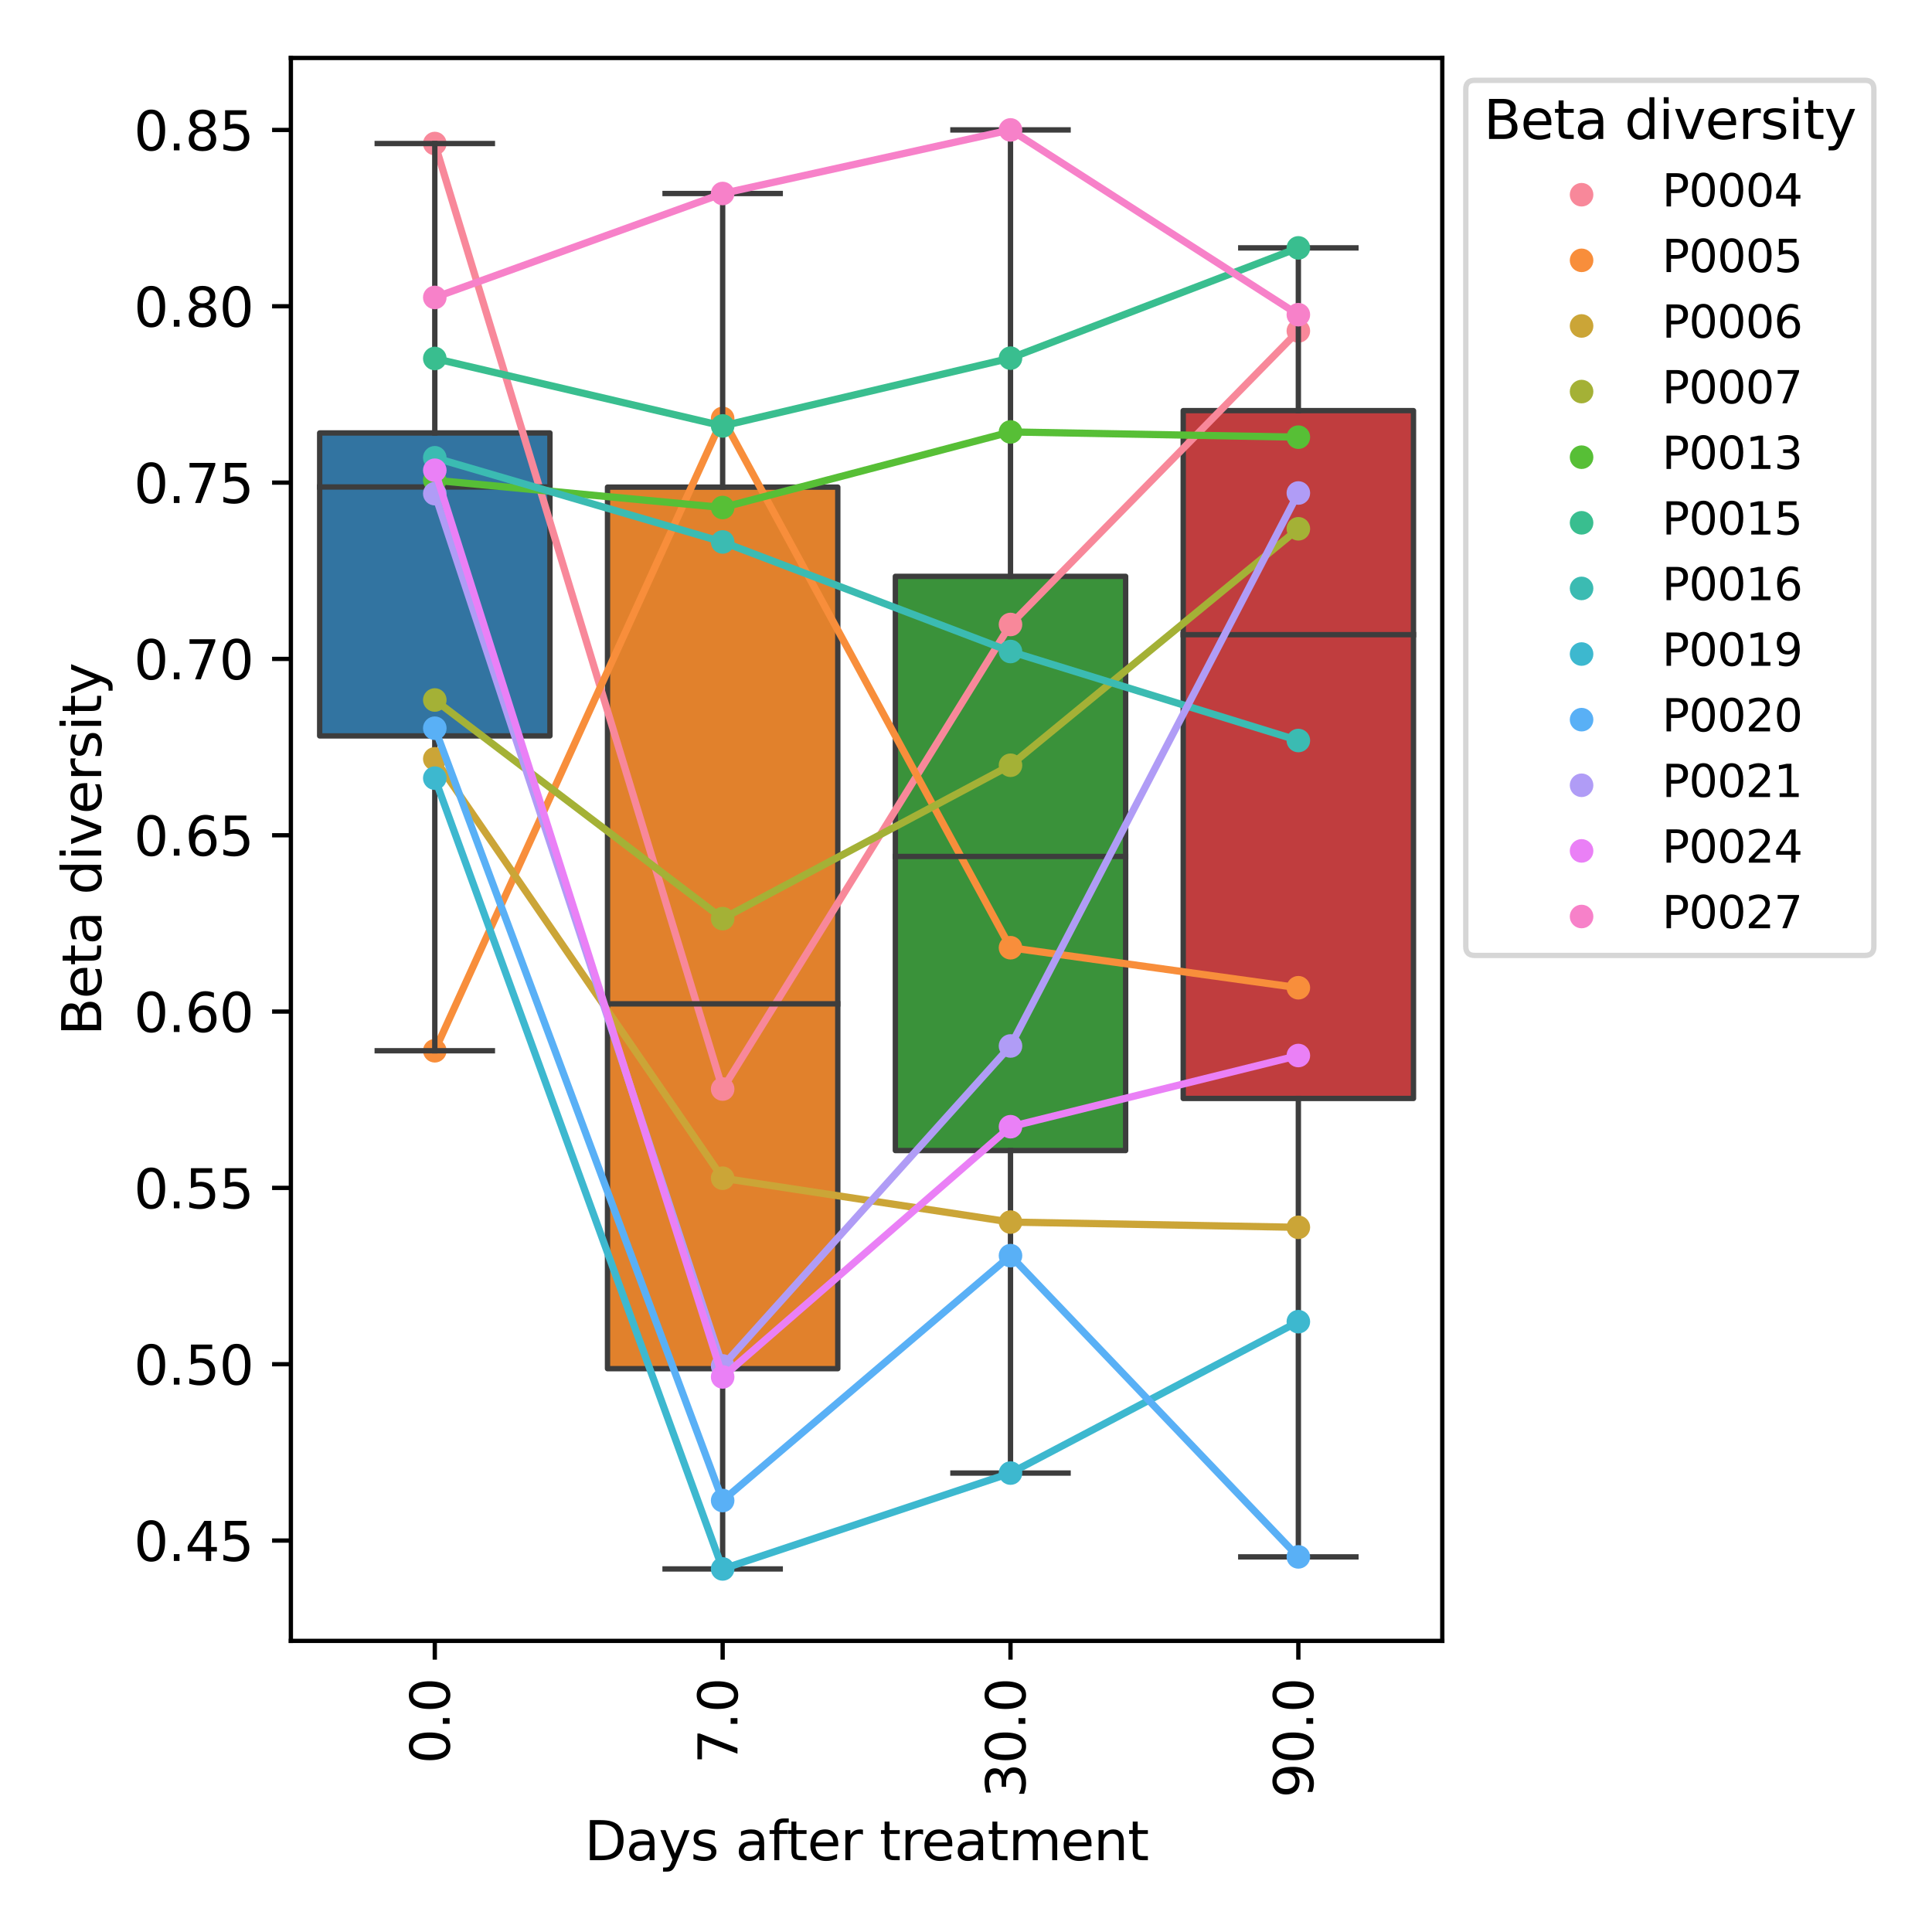 <?xml version="1.0" encoding="utf-8" standalone="no"?>
<!DOCTYPE svg PUBLIC "-//W3C//DTD SVG 1.1//EN"
  "http://www.w3.org/Graphics/SVG/1.1/DTD/svg11.dtd">
<svg xmlns:xlink="http://www.w3.org/1999/xlink" width="360pt" height="360pt" viewBox="0 0 360 360" xmlns="http://www.w3.org/2000/svg" version="1.1">
 <defs>
  <style type="text/css">*{stroke-linejoin: round; stroke-linecap: butt}</style>
 </defs>
 <g id="figure_1">
  <g id="patch_1">
   <path d="M 0 360 
L 360 360 
L 360 0 
L 0 0 
z
" style="fill: #ffffff"/>
  </g>
  <g id="axes_1">
   <g id="patch_2">
    <path d="M 54.2 305.755 
L 268.747 305.755 
L 268.747 10.8 
L 54.2 10.8 
z
" style="fill: #ffffff"/>
   </g>
   <g id="patch_3">
    <path d="M 59.564 137.123 
L 102.473 137.123 
L 102.473 80.674 
L 59.564 80.674 
L 59.564 137.123 
z
" clip-path="url(#p01543cce62)" style="fill: #3274a1; stroke: #3d3d3d; stroke-linejoin: miter"/>
   </g>
   <g id="patch_4">
    <path d="M 113.2 255.032 
L 156.11 255.032 
L 156.11 90.769 
L 113.2 90.769 
L 113.2 255.032 
z
" clip-path="url(#p01543cce62)" style="fill: #e1812c; stroke: #3d3d3d; stroke-linejoin: miter"/>
   </g>
   <g id="patch_5">
    <path d="M 166.837 214.388 
L 209.747 214.388 
L 209.747 107.394 
L 166.837 107.394 
L 166.837 214.388 
z
" clip-path="url(#p01543cce62)" style="fill: #3a923a; stroke: #3d3d3d; stroke-linejoin: miter"/>
   </g>
   <g id="patch_6">
    <path d="M 220.474 204.684 
L 263.383 204.684 
L 263.383 76.513 
L 220.474 76.513 
L 220.474 204.684 
z
" clip-path="url(#p01543cce62)" style="fill: #c03d3e; stroke: #3d3d3d; stroke-linejoin: miter"/>
   </g>
   <g id="line2d_1">
    <path d="M 81.018 26.744 
L 134.655 202.928 
L 188.292 116.364 
L 241.929 61.67 
" clip-path="url(#p01543cce62)" style="fill: none; stroke: #f8889a; stroke-width: 1.35; stroke-linecap: square"/>
   </g>
   <g id="line2d_2">
    <path clip-path="url(#p01543cce62)" style="fill: none; stroke: #f8889a; stroke-width: 2.7; stroke-linecap: square"/>
   </g>
   <g id="line2d_3">
    <path clip-path="url(#p01543cce62)" style="fill: none; stroke: #f8889a; stroke-width: 2.7; stroke-linecap: square"/>
   </g>
   <g id="line2d_4">
    <path clip-path="url(#p01543cce62)" style="fill: none; stroke: #f8889a; stroke-width: 2.7; stroke-linecap: square"/>
   </g>
   <g id="line2d_5">
    <path clip-path="url(#p01543cce62)" style="fill: none; stroke: #f8889a; stroke-width: 2.7; stroke-linecap: square"/>
   </g>
   <g id="PathCollection_1">
    <defs>
     <path id="m157d4e0d05" d="M 0 1.692 
C 0.449 1.692 0.879 1.514 1.196 1.196 
C 1.514 0.879 1.692 0.449 1.692 0 
C 1.692 -0.449 1.514 -0.879 1.196 -1.196 
C 0.879 -1.514 0.449 -1.692 0 -1.692 
C -0.449 -1.692 -0.879 -1.514 -1.196 -1.196 
C -1.514 -0.879 -1.692 -0.449 -1.692 0 
C -1.692 0.449 -1.514 0.879 -1.196 1.196 
C -0.879 1.514 -0.449 1.692 0 1.692 
z
" style="stroke: #f8889a; stroke-width: 1.012"/>
    </defs>
    <g clip-path="url(#p01543cce62)">
     <use xlink:href="#m157d4e0d05" x="81.018" y="26.744" style="fill: #f8889a; stroke: #f8889a; stroke-width: 1.012"/>
     <use xlink:href="#m157d4e0d05" x="134.655" y="202.928" style="fill: #f8889a; stroke: #f8889a; stroke-width: 1.012"/>
     <use xlink:href="#m157d4e0d05" x="188.292" y="116.364" style="fill: #f8889a; stroke: #f8889a; stroke-width: 1.012"/>
     <use xlink:href="#m157d4e0d05" x="241.929" y="61.67" style="fill: #f8889a; stroke: #f8889a; stroke-width: 1.012"/>
    </g>
   </g>
   <g id="matplotlib.axis_1">
    <g id="xtick_1">
     <g id="line2d_6">
      <defs>
       <path id="m5e3cf75909" d="M 0 0 
L 0 3.5 
" style="stroke: #000000; stroke-width: 0.8"/>
      </defs>
      <g>
       <use xlink:href="#m5e3cf75909" x="81.018" y="305.755" style="stroke: #000000; stroke-width: 0.8"/>
      </g>
     </g>
     <g id="text_1">
      <!-- 0.0 -->
      <g transform="translate(83.778 328.658)rotate(-90)scale(0.1 -0.1)">
       <defs>
        <path id="DejaVuSans-30" d="M 2034 4250 
Q 1547 4250 1301 3770 
Q 1056 3291 1056 2328 
Q 1056 1369 1301 889 
Q 1547 409 2034 409 
Q 2525 409 2770 889 
Q 3016 1369 3016 2328 
Q 3016 3291 2770 3770 
Q 2525 4250 2034 4250 
z
M 2034 4750 
Q 2819 4750 3233 4129 
Q 3647 3509 3647 2328 
Q 3647 1150 3233 529 
Q 2819 -91 2034 -91 
Q 1250 -91 836 529 
Q 422 1150 422 2328 
Q 422 3509 836 4129 
Q 1250 4750 2034 4750 
z
" transform="scale(0.016)"/>
        <path id="DejaVuSans-2e" d="M 684 794 
L 1344 794 
L 1344 0 
L 684 0 
L 684 794 
z
" transform="scale(0.016)"/>
       </defs>
       <use xlink:href="#DejaVuSans-30"/>
       <use xlink:href="#DejaVuSans-2e" x="63.623"/>
       <use xlink:href="#DejaVuSans-30" x="95.41"/>
      </g>
     </g>
    </g>
    <g id="xtick_2">
     <g id="line2d_7">
      <g>
       <use xlink:href="#m5e3cf75909" x="134.655" y="305.755" style="stroke: #000000; stroke-width: 0.8"/>
      </g>
     </g>
     <g id="text_2">
      <!-- 7.0 -->
      <g transform="translate(137.415 328.658)rotate(-90)scale(0.1 -0.1)">
       <defs>
        <path id="DejaVuSans-37" d="M 525 4666 
L 3525 4666 
L 3525 4397 
L 1831 0 
L 1172 0 
L 2766 4134 
L 525 4134 
L 525 4666 
z
" transform="scale(0.016)"/>
       </defs>
       <use xlink:href="#DejaVuSans-37"/>
       <use xlink:href="#DejaVuSans-2e" x="63.623"/>
       <use xlink:href="#DejaVuSans-30" x="95.41"/>
      </g>
     </g>
    </g>
    <g id="xtick_3">
     <g id="line2d_8">
      <g>
       <use xlink:href="#m5e3cf75909" x="188.292" y="305.755" style="stroke: #000000; stroke-width: 0.8"/>
      </g>
     </g>
     <g id="text_3">
      <!-- 30.0 -->
      <g transform="translate(191.051 335.021)rotate(-90)scale(0.1 -0.1)">
       <defs>
        <path id="DejaVuSans-33" d="M 2597 2516 
Q 3050 2419 3304 2112 
Q 3559 1806 3559 1356 
Q 3559 666 3084 287 
Q 2609 -91 1734 -91 
Q 1441 -91 1130 -33 
Q 819 25 488 141 
L 488 750 
Q 750 597 1062 519 
Q 1375 441 1716 441 
Q 2309 441 2620 675 
Q 2931 909 2931 1356 
Q 2931 1769 2642 2001 
Q 2353 2234 1838 2234 
L 1294 2234 
L 1294 2753 
L 1863 2753 
Q 2328 2753 2575 2939 
Q 2822 3125 2822 3475 
Q 2822 3834 2567 4026 
Q 2313 4219 1838 4219 
Q 1578 4219 1281 4162 
Q 984 4106 628 3988 
L 628 4550 
Q 988 4650 1302 4700 
Q 1616 4750 1894 4750 
Q 2613 4750 3031 4423 
Q 3450 4097 3450 3541 
Q 3450 3153 3228 2886 
Q 3006 2619 2597 2516 
z
" transform="scale(0.016)"/>
       </defs>
       <use xlink:href="#DejaVuSans-33"/>
       <use xlink:href="#DejaVuSans-30" x="63.623"/>
       <use xlink:href="#DejaVuSans-2e" x="127.246"/>
       <use xlink:href="#DejaVuSans-30" x="159.033"/>
      </g>
     </g>
    </g>
    <g id="xtick_4">
     <g id="line2d_9">
      <g>
       <use xlink:href="#m5e3cf75909" x="241.929" y="305.755" style="stroke: #000000; stroke-width: 0.8"/>
      </g>
     </g>
     <g id="text_4">
      <!-- 90.0 -->
      <g transform="translate(244.688 335.021)rotate(-90)scale(0.1 -0.1)">
       <defs>
        <path id="DejaVuSans-39" d="M 703 97 
L 703 672 
Q 941 559 1184 500 
Q 1428 441 1663 441 
Q 2288 441 2617 861 
Q 2947 1281 2994 2138 
Q 2813 1869 2534 1725 
Q 2256 1581 1919 1581 
Q 1219 1581 811 2004 
Q 403 2428 403 3163 
Q 403 3881 828 4315 
Q 1253 4750 1959 4750 
Q 2769 4750 3195 4129 
Q 3622 3509 3622 2328 
Q 3622 1225 3098 567 
Q 2575 -91 1691 -91 
Q 1453 -91 1209 -44 
Q 966 3 703 97 
z
M 1959 2075 
Q 2384 2075 2632 2365 
Q 2881 2656 2881 3163 
Q 2881 3666 2632 3958 
Q 2384 4250 1959 4250 
Q 1534 4250 1286 3958 
Q 1038 3666 1038 3163 
Q 1038 2656 1286 2365 
Q 1534 2075 1959 2075 
z
" transform="scale(0.016)"/>
       </defs>
       <use xlink:href="#DejaVuSans-39"/>
       <use xlink:href="#DejaVuSans-30" x="63.623"/>
       <use xlink:href="#DejaVuSans-2e" x="127.246"/>
       <use xlink:href="#DejaVuSans-30" x="159.033"/>
      </g>
     </g>
    </g>
    <g id="text_5">
     <!-- Days after treatment -->
     <g transform="translate(108.909 346.619)scale(0.1 -0.1)">
      <defs>
       <path id="DejaVuSans-44" d="M 1259 4147 
L 1259 519 
L 2022 519 
Q 2988 519 3436 956 
Q 3884 1394 3884 2338 
Q 3884 3275 3436 3711 
Q 2988 4147 2022 4147 
L 1259 4147 
z
M 628 4666 
L 1925 4666 
Q 3281 4666 3915 4102 
Q 4550 3538 4550 2338 
Q 4550 1131 3912 565 
Q 3275 0 1925 0 
L 628 0 
L 628 4666 
z
" transform="scale(0.016)"/>
       <path id="DejaVuSans-61" d="M 2194 1759 
Q 1497 1759 1228 1600 
Q 959 1441 959 1056 
Q 959 750 1161 570 
Q 1363 391 1709 391 
Q 2188 391 2477 730 
Q 2766 1069 2766 1631 
L 2766 1759 
L 2194 1759 
z
M 3341 1997 
L 3341 0 
L 2766 0 
L 2766 531 
Q 2569 213 2275 61 
Q 1981 -91 1556 -91 
Q 1019 -91 701 211 
Q 384 513 384 1019 
Q 384 1609 779 1909 
Q 1175 2209 1959 2209 
L 2766 2209 
L 2766 2266 
Q 2766 2663 2505 2880 
Q 2244 3097 1772 3097 
Q 1472 3097 1187 3025 
Q 903 2953 641 2809 
L 641 3341 
Q 956 3463 1253 3523 
Q 1550 3584 1831 3584 
Q 2591 3584 2966 3190 
Q 3341 2797 3341 1997 
z
" transform="scale(0.016)"/>
       <path id="DejaVuSans-79" d="M 2059 -325 
Q 1816 -950 1584 -1140 
Q 1353 -1331 966 -1331 
L 506 -1331 
L 506 -850 
L 844 -850 
Q 1081 -850 1212 -737 
Q 1344 -625 1503 -206 
L 1606 56 
L 191 3500 
L 800 3500 
L 1894 763 
L 2988 3500 
L 3597 3500 
L 2059 -325 
z
" transform="scale(0.016)"/>
       <path id="DejaVuSans-73" d="M 2834 3397 
L 2834 2853 
Q 2591 2978 2328 3040 
Q 2066 3103 1784 3103 
Q 1356 3103 1142 2972 
Q 928 2841 928 2578 
Q 928 2378 1081 2264 
Q 1234 2150 1697 2047 
L 1894 2003 
Q 2506 1872 2764 1633 
Q 3022 1394 3022 966 
Q 3022 478 2636 193 
Q 2250 -91 1575 -91 
Q 1294 -91 989 -36 
Q 684 19 347 128 
L 347 722 
Q 666 556 975 473 
Q 1284 391 1588 391 
Q 1994 391 2212 530 
Q 2431 669 2431 922 
Q 2431 1156 2273 1281 
Q 2116 1406 1581 1522 
L 1381 1569 
Q 847 1681 609 1914 
Q 372 2147 372 2553 
Q 372 3047 722 3315 
Q 1072 3584 1716 3584 
Q 2034 3584 2315 3537 
Q 2597 3491 2834 3397 
z
" transform="scale(0.016)"/>
       <path id="DejaVuSans-20" transform="scale(0.016)"/>
       <path id="DejaVuSans-66" d="M 2375 4863 
L 2375 4384 
L 1825 4384 
Q 1516 4384 1395 4259 
Q 1275 4134 1275 3809 
L 1275 3500 
L 2222 3500 
L 2222 3053 
L 1275 3053 
L 1275 0 
L 697 0 
L 697 3053 
L 147 3053 
L 147 3500 
L 697 3500 
L 697 3744 
Q 697 4328 969 4595 
Q 1241 4863 1831 4863 
L 2375 4863 
z
" transform="scale(0.016)"/>
       <path id="DejaVuSans-74" d="M 1172 4494 
L 1172 3500 
L 2356 3500 
L 2356 3053 
L 1172 3053 
L 1172 1153 
Q 1172 725 1289 603 
Q 1406 481 1766 481 
L 2356 481 
L 2356 0 
L 1766 0 
Q 1100 0 847 248 
Q 594 497 594 1153 
L 594 3053 
L 172 3053 
L 172 3500 
L 594 3500 
L 594 4494 
L 1172 4494 
z
" transform="scale(0.016)"/>
       <path id="DejaVuSans-65" d="M 3597 1894 
L 3597 1613 
L 953 1613 
Q 991 1019 1311 708 
Q 1631 397 2203 397 
Q 2534 397 2845 478 
Q 3156 559 3463 722 
L 3463 178 
Q 3153 47 2828 -22 
Q 2503 -91 2169 -91 
Q 1331 -91 842 396 
Q 353 884 353 1716 
Q 353 2575 817 3079 
Q 1281 3584 2069 3584 
Q 2775 3584 3186 3129 
Q 3597 2675 3597 1894 
z
M 3022 2063 
Q 3016 2534 2758 2815 
Q 2500 3097 2075 3097 
Q 1594 3097 1305 2825 
Q 1016 2553 972 2059 
L 3022 2063 
z
" transform="scale(0.016)"/>
       <path id="DejaVuSans-72" d="M 2631 2963 
Q 2534 3019 2420 3045 
Q 2306 3072 2169 3072 
Q 1681 3072 1420 2755 
Q 1159 2438 1159 1844 
L 1159 0 
L 581 0 
L 581 3500 
L 1159 3500 
L 1159 2956 
Q 1341 3275 1631 3429 
Q 1922 3584 2338 3584 
Q 2397 3584 2469 3576 
Q 2541 3569 2628 3553 
L 2631 2963 
z
" transform="scale(0.016)"/>
       <path id="DejaVuSans-6d" d="M 3328 2828 
Q 3544 3216 3844 3400 
Q 4144 3584 4550 3584 
Q 5097 3584 5394 3201 
Q 5691 2819 5691 2113 
L 5691 0 
L 5113 0 
L 5113 2094 
Q 5113 2597 4934 2840 
Q 4756 3084 4391 3084 
Q 3944 3084 3684 2787 
Q 3425 2491 3425 1978 
L 3425 0 
L 2847 0 
L 2847 2094 
Q 2847 2600 2669 2842 
Q 2491 3084 2119 3084 
Q 1678 3084 1418 2786 
Q 1159 2488 1159 1978 
L 1159 0 
L 581 0 
L 581 3500 
L 1159 3500 
L 1159 2956 
Q 1356 3278 1631 3431 
Q 1906 3584 2284 3584 
Q 2666 3584 2933 3390 
Q 3200 3197 3328 2828 
z
" transform="scale(0.016)"/>
       <path id="DejaVuSans-6e" d="M 3513 2113 
L 3513 0 
L 2938 0 
L 2938 2094 
Q 2938 2591 2744 2837 
Q 2550 3084 2163 3084 
Q 1697 3084 1428 2787 
Q 1159 2491 1159 1978 
L 1159 0 
L 581 0 
L 581 3500 
L 1159 3500 
L 1159 2956 
Q 1366 3272 1645 3428 
Q 1925 3584 2291 3584 
Q 2894 3584 3203 3211 
Q 3513 2838 3513 2113 
z
" transform="scale(0.016)"/>
      </defs>
      <use xlink:href="#DejaVuSans-44"/>
      <use xlink:href="#DejaVuSans-61" x="77.002"/>
      <use xlink:href="#DejaVuSans-79" x="138.281"/>
      <use xlink:href="#DejaVuSans-73" x="197.461"/>
      <use xlink:href="#DejaVuSans-20" x="249.561"/>
      <use xlink:href="#DejaVuSans-61" x="281.348"/>
      <use xlink:href="#DejaVuSans-66" x="342.627"/>
      <use xlink:href="#DejaVuSans-74" x="376.082"/>
      <use xlink:href="#DejaVuSans-65" x="415.291"/>
      <use xlink:href="#DejaVuSans-72" x="476.814"/>
      <use xlink:href="#DejaVuSans-20" x="517.928"/>
      <use xlink:href="#DejaVuSans-74" x="549.715"/>
      <use xlink:href="#DejaVuSans-72" x="588.924"/>
      <use xlink:href="#DejaVuSans-65" x="627.787"/>
      <use xlink:href="#DejaVuSans-61" x="689.311"/>
      <use xlink:href="#DejaVuSans-74" x="750.59"/>
      <use xlink:href="#DejaVuSans-6d" x="789.799"/>
      <use xlink:href="#DejaVuSans-65" x="887.211"/>
      <use xlink:href="#DejaVuSans-6e" x="948.734"/>
      <use xlink:href="#DejaVuSans-74" x="1012.113"/>
     </g>
    </g>
   </g>
   <g id="matplotlib.axis_2">
    <g id="ytick_1">
     <g id="line2d_10">
      <defs>
       <path id="m1f46e82a1e" d="M 0 0 
L -3.5 0 
" style="stroke: #000000; stroke-width: 0.8"/>
      </defs>
      <g>
       <use xlink:href="#m1f46e82a1e" x="54.2" y="287.059" style="stroke: #000000; stroke-width: 0.8"/>
      </g>
     </g>
     <g id="text_6">
      <!-- 0.45 -->
      <g transform="translate(24.934 290.858)scale(0.1 -0.1)">
       <defs>
        <path id="DejaVuSans-34" d="M 2419 4116 
L 825 1625 
L 2419 1625 
L 2419 4116 
z
M 2253 4666 
L 3047 4666 
L 3047 1625 
L 3713 1625 
L 3713 1100 
L 3047 1100 
L 3047 0 
L 2419 0 
L 2419 1100 
L 313 1100 
L 313 1709 
L 2253 4666 
z
" transform="scale(0.016)"/>
        <path id="DejaVuSans-35" d="M 691 4666 
L 3169 4666 
L 3169 4134 
L 1269 4134 
L 1269 2991 
Q 1406 3038 1543 3061 
Q 1681 3084 1819 3084 
Q 2600 3084 3056 2656 
Q 3513 2228 3513 1497 
Q 3513 744 3044 326 
Q 2575 -91 1722 -91 
Q 1428 -91 1123 -41 
Q 819 9 494 109 
L 494 744 
Q 775 591 1075 516 
Q 1375 441 1709 441 
Q 2250 441 2565 725 
Q 2881 1009 2881 1497 
Q 2881 1984 2565 2268 
Q 2250 2553 1709 2553 
Q 1456 2553 1204 2497 
Q 953 2441 691 2322 
L 691 4666 
z
" transform="scale(0.016)"/>
       </defs>
       <use xlink:href="#DejaVuSans-30"/>
       <use xlink:href="#DejaVuSans-2e" x="63.623"/>
       <use xlink:href="#DejaVuSans-34" x="95.41"/>
       <use xlink:href="#DejaVuSans-35" x="159.033"/>
      </g>
     </g>
    </g>
    <g id="ytick_2">
     <g id="line2d_11">
      <g>
       <use xlink:href="#m1f46e82a1e" x="54.2" y="254.203" style="stroke: #000000; stroke-width: 0.8"/>
      </g>
     </g>
     <g id="text_7">
      <!-- 0.50 -->
      <g transform="translate(24.934 258.003)scale(0.1 -0.1)">
       <use xlink:href="#DejaVuSans-30"/>
       <use xlink:href="#DejaVuSans-2e" x="63.623"/>
       <use xlink:href="#DejaVuSans-35" x="95.41"/>
       <use xlink:href="#DejaVuSans-30" x="159.033"/>
      </g>
     </g>
    </g>
    <g id="ytick_3">
     <g id="line2d_12">
      <g>
       <use xlink:href="#m1f46e82a1e" x="54.2" y="221.348" style="stroke: #000000; stroke-width: 0.8"/>
      </g>
     </g>
     <g id="text_8">
      <!-- 0.55 -->
      <g transform="translate(24.934 225.147)scale(0.1 -0.1)">
       <use xlink:href="#DejaVuSans-30"/>
       <use xlink:href="#DejaVuSans-2e" x="63.623"/>
       <use xlink:href="#DejaVuSans-35" x="95.41"/>
       <use xlink:href="#DejaVuSans-35" x="159.033"/>
      </g>
     </g>
    </g>
    <g id="ytick_4">
     <g id="line2d_13">
      <g>
       <use xlink:href="#m1f46e82a1e" x="54.2" y="188.492" style="stroke: #000000; stroke-width: 0.8"/>
      </g>
     </g>
     <g id="text_9">
      <!-- 0.60 -->
      <g transform="translate(24.934 192.292)scale(0.1 -0.1)">
       <defs>
        <path id="DejaVuSans-36" d="M 2113 2584 
Q 1688 2584 1439 2293 
Q 1191 2003 1191 1497 
Q 1191 994 1439 701 
Q 1688 409 2113 409 
Q 2538 409 2786 701 
Q 3034 994 3034 1497 
Q 3034 2003 2786 2293 
Q 2538 2584 2113 2584 
z
M 3366 4563 
L 3366 3988 
Q 3128 4100 2886 4159 
Q 2644 4219 2406 4219 
Q 1781 4219 1451 3797 
Q 1122 3375 1075 2522 
Q 1259 2794 1537 2939 
Q 1816 3084 2150 3084 
Q 2853 3084 3261 2657 
Q 3669 2231 3669 1497 
Q 3669 778 3244 343 
Q 2819 -91 2113 -91 
Q 1303 -91 875 529 
Q 447 1150 447 2328 
Q 447 3434 972 4092 
Q 1497 4750 2381 4750 
Q 2619 4750 2861 4703 
Q 3103 4656 3366 4563 
z
" transform="scale(0.016)"/>
       </defs>
       <use xlink:href="#DejaVuSans-30"/>
       <use xlink:href="#DejaVuSans-2e" x="63.623"/>
       <use xlink:href="#DejaVuSans-36" x="95.41"/>
       <use xlink:href="#DejaVuSans-30" x="159.033"/>
      </g>
     </g>
    </g>
    <g id="ytick_5">
     <g id="line2d_14">
      <g>
       <use xlink:href="#m1f46e82a1e" x="54.2" y="155.637" style="stroke: #000000; stroke-width: 0.8"/>
      </g>
     </g>
     <g id="text_10">
      <!-- 0.65 -->
      <g transform="translate(24.934 159.436)scale(0.1 -0.1)">
       <use xlink:href="#DejaVuSans-30"/>
       <use xlink:href="#DejaVuSans-2e" x="63.623"/>
       <use xlink:href="#DejaVuSans-36" x="95.41"/>
       <use xlink:href="#DejaVuSans-35" x="159.033"/>
      </g>
     </g>
    </g>
    <g id="ytick_6">
     <g id="line2d_15">
      <g>
       <use xlink:href="#m1f46e82a1e" x="54.2" y="122.781" style="stroke: #000000; stroke-width: 0.8"/>
      </g>
     </g>
     <g id="text_11">
      <!-- 0.70 -->
      <g transform="translate(24.934 126.581)scale(0.1 -0.1)">
       <use xlink:href="#DejaVuSans-30"/>
       <use xlink:href="#DejaVuSans-2e" x="63.623"/>
       <use xlink:href="#DejaVuSans-37" x="95.41"/>
       <use xlink:href="#DejaVuSans-30" x="159.033"/>
      </g>
     </g>
    </g>
    <g id="ytick_7">
     <g id="line2d_16">
      <g>
       <use xlink:href="#m1f46e82a1e" x="54.2" y="89.926" style="stroke: #000000; stroke-width: 0.8"/>
      </g>
     </g>
     <g id="text_12">
      <!-- 0.75 -->
      <g transform="translate(24.934 93.725)scale(0.1 -0.1)">
       <use xlink:href="#DejaVuSans-30"/>
       <use xlink:href="#DejaVuSans-2e" x="63.623"/>
       <use xlink:href="#DejaVuSans-37" x="95.41"/>
       <use xlink:href="#DejaVuSans-35" x="159.033"/>
      </g>
     </g>
    </g>
    <g id="ytick_8">
     <g id="line2d_17">
      <g>
       <use xlink:href="#m1f46e82a1e" x="54.2" y="57.07" style="stroke: #000000; stroke-width: 0.8"/>
      </g>
     </g>
     <g id="text_13">
      <!-- 0.80 -->
      <g transform="translate(24.934 60.87)scale(0.1 -0.1)">
       <defs>
        <path id="DejaVuSans-38" d="M 2034 2216 
Q 1584 2216 1326 1975 
Q 1069 1734 1069 1313 
Q 1069 891 1326 650 
Q 1584 409 2034 409 
Q 2484 409 2743 651 
Q 3003 894 3003 1313 
Q 3003 1734 2745 1975 
Q 2488 2216 2034 2216 
z
M 1403 2484 
Q 997 2584 770 2862 
Q 544 3141 544 3541 
Q 544 4100 942 4425 
Q 1341 4750 2034 4750 
Q 2731 4750 3128 4425 
Q 3525 4100 3525 3541 
Q 3525 3141 3298 2862 
Q 3072 2584 2669 2484 
Q 3125 2378 3379 2068 
Q 3634 1759 3634 1313 
Q 3634 634 3220 271 
Q 2806 -91 2034 -91 
Q 1263 -91 848 271 
Q 434 634 434 1313 
Q 434 1759 690 2068 
Q 947 2378 1403 2484 
z
M 1172 3481 
Q 1172 3119 1398 2916 
Q 1625 2713 2034 2713 
Q 2441 2713 2670 2916 
Q 2900 3119 2900 3481 
Q 2900 3844 2670 4047 
Q 2441 4250 2034 4250 
Q 1625 4250 1398 4047 
Q 1172 3844 1172 3481 
z
" transform="scale(0.016)"/>
       </defs>
       <use xlink:href="#DejaVuSans-30"/>
       <use xlink:href="#DejaVuSans-2e" x="63.623"/>
       <use xlink:href="#DejaVuSans-38" x="95.41"/>
       <use xlink:href="#DejaVuSans-30" x="159.033"/>
      </g>
     </g>
    </g>
    <g id="ytick_9">
     <g id="line2d_18">
      <g>
       <use xlink:href="#m1f46e82a1e" x="54.2" y="24.215" style="stroke: #000000; stroke-width: 0.8"/>
      </g>
     </g>
     <g id="text_14">
      <!-- 0.85 -->
      <g transform="translate(24.934 28.014)scale(0.1 -0.1)">
       <use xlink:href="#DejaVuSans-30"/>
       <use xlink:href="#DejaVuSans-2e" x="63.623"/>
       <use xlink:href="#DejaVuSans-38" x="95.41"/>
       <use xlink:href="#DejaVuSans-35" x="159.033"/>
      </g>
     </g>
    </g>
    <g id="text_15">
     <!-- Beta diversity -->
     <g transform="translate(18.855 192.966)rotate(-90)scale(0.1 -0.1)">
      <defs>
       <path id="DejaVuSans-42" d="M 1259 2228 
L 1259 519 
L 2272 519 
Q 2781 519 3026 730 
Q 3272 941 3272 1375 
Q 3272 1813 3026 2020 
Q 2781 2228 2272 2228 
L 1259 2228 
z
M 1259 4147 
L 1259 2741 
L 2194 2741 
Q 2656 2741 2882 2914 
Q 3109 3088 3109 3444 
Q 3109 3797 2882 3972 
Q 2656 4147 2194 4147 
L 1259 4147 
z
M 628 4666 
L 2241 4666 
Q 2963 4666 3353 4366 
Q 3744 4066 3744 3513 
Q 3744 3084 3544 2831 
Q 3344 2578 2956 2516 
Q 3422 2416 3680 2098 
Q 3938 1781 3938 1306 
Q 3938 681 3513 340 
Q 3088 0 2303 0 
L 628 0 
L 628 4666 
z
" transform="scale(0.016)"/>
       <path id="DejaVuSans-64" d="M 2906 2969 
L 2906 4863 
L 3481 4863 
L 3481 0 
L 2906 0 
L 2906 525 
Q 2725 213 2448 61 
Q 2172 -91 1784 -91 
Q 1150 -91 751 415 
Q 353 922 353 1747 
Q 353 2572 751 3078 
Q 1150 3584 1784 3584 
Q 2172 3584 2448 3432 
Q 2725 3281 2906 2969 
z
M 947 1747 
Q 947 1113 1208 752 
Q 1469 391 1925 391 
Q 2381 391 2643 752 
Q 2906 1113 2906 1747 
Q 2906 2381 2643 2742 
Q 2381 3103 1925 3103 
Q 1469 3103 1208 2742 
Q 947 2381 947 1747 
z
" transform="scale(0.016)"/>
       <path id="DejaVuSans-69" d="M 603 3500 
L 1178 3500 
L 1178 0 
L 603 0 
L 603 3500 
z
M 603 4863 
L 1178 4863 
L 1178 4134 
L 603 4134 
L 603 4863 
z
" transform="scale(0.016)"/>
       <path id="DejaVuSans-76" d="M 191 3500 
L 800 3500 
L 1894 563 
L 2988 3500 
L 3597 3500 
L 2284 0 
L 1503 0 
L 191 3500 
z
" transform="scale(0.016)"/>
      </defs>
      <use xlink:href="#DejaVuSans-42"/>
      <use xlink:href="#DejaVuSans-65" x="68.604"/>
      <use xlink:href="#DejaVuSans-74" x="130.127"/>
      <use xlink:href="#DejaVuSans-61" x="169.336"/>
      <use xlink:href="#DejaVuSans-20" x="230.615"/>
      <use xlink:href="#DejaVuSans-64" x="262.402"/>
      <use xlink:href="#DejaVuSans-69" x="325.879"/>
      <use xlink:href="#DejaVuSans-76" x="353.662"/>
      <use xlink:href="#DejaVuSans-65" x="412.842"/>
      <use xlink:href="#DejaVuSans-72" x="474.365"/>
      <use xlink:href="#DejaVuSans-73" x="515.479"/>
      <use xlink:href="#DejaVuSans-69" x="567.578"/>
      <use xlink:href="#DejaVuSans-74" x="595.361"/>
      <use xlink:href="#DejaVuSans-79" x="634.57"/>
     </g>
    </g>
   </g>
   <g id="line2d_19">
    <path d="M 81.018 195.794 
L 134.655 77.965 
L 188.292 176.594 
L 241.929 184.05 
" clip-path="url(#p01543cce62)" style="fill: none; stroke: #f88e3b; stroke-width: 1.35; stroke-linecap: square"/>
   </g>
   <g id="line2d_20">
    <path clip-path="url(#p01543cce62)" style="fill: none; stroke: #f88e3b; stroke-width: 2.7; stroke-linecap: square"/>
   </g>
   <g id="line2d_21">
    <path clip-path="url(#p01543cce62)" style="fill: none; stroke: #f88e3b; stroke-width: 2.7; stroke-linecap: square"/>
   </g>
   <g id="line2d_22">
    <path clip-path="url(#p01543cce62)" style="fill: none; stroke: #f88e3b; stroke-width: 2.7; stroke-linecap: square"/>
   </g>
   <g id="line2d_23">
    <path clip-path="url(#p01543cce62)" style="fill: none; stroke: #f88e3b; stroke-width: 2.7; stroke-linecap: square"/>
   </g>
   <g id="PathCollection_2">
    <defs>
     <path id="m0e8a5b37a3" d="M 0 1.692 
C 0.449 1.692 0.879 1.514 1.196 1.196 
C 1.514 0.879 1.692 0.449 1.692 0 
C 1.692 -0.449 1.514 -0.879 1.196 -1.196 
C 0.879 -1.514 0.449 -1.692 0 -1.692 
C -0.449 -1.692 -0.879 -1.514 -1.196 -1.196 
C -1.514 -0.879 -1.692 -0.449 -1.692 0 
C -1.692 0.449 -1.514 0.879 -1.196 1.196 
C -0.879 1.514 -0.449 1.692 0 1.692 
z
" style="stroke: #f88e3b; stroke-width: 1.012"/>
    </defs>
    <g clip-path="url(#p01543cce62)">
     <use xlink:href="#m0e8a5b37a3" x="81.018" y="195.794" style="fill: #f88e3b; stroke: #f88e3b; stroke-width: 1.012"/>
     <use xlink:href="#m0e8a5b37a3" x="134.655" y="77.965" style="fill: #f88e3b; stroke: #f88e3b; stroke-width: 1.012"/>
     <use xlink:href="#m0e8a5b37a3" x="188.292" y="176.594" style="fill: #f88e3b; stroke: #f88e3b; stroke-width: 1.012"/>
     <use xlink:href="#m0e8a5b37a3" x="241.929" y="184.05" style="fill: #f88e3b; stroke: #f88e3b; stroke-width: 1.012"/>
    </g>
   </g>
   <g id="line2d_24">
    <path d="M 81.018 137.123 
L 81.018 195.794 
" clip-path="url(#p01543cce62)" style="fill: none; stroke: #3d3d3d; stroke-linecap: square"/>
   </g>
   <g id="line2d_25">
    <path d="M 81.018 80.674 
L 81.018 26.744 
" clip-path="url(#p01543cce62)" style="fill: none; stroke: #3d3d3d; stroke-linecap: square"/>
   </g>
   <g id="line2d_26">
    <path d="M 70.291 195.794 
L 91.746 195.794 
" clip-path="url(#p01543cce62)" style="fill: none; stroke: #3d3d3d; stroke-linecap: square"/>
   </g>
   <g id="line2d_27">
    <path d="M 70.291 26.744 
L 91.746 26.744 
" clip-path="url(#p01543cce62)" style="fill: none; stroke: #3d3d3d; stroke-linecap: square"/>
   </g>
   <g id="line2d_28"/>
   <g id="line2d_29">
    <path d="M 134.655 255.032 
L 134.655 292.348 
" clip-path="url(#p01543cce62)" style="fill: none; stroke: #3d3d3d; stroke-linecap: square"/>
   </g>
   <g id="line2d_30">
    <path d="M 134.655 90.769 
L 134.655 36.057 
" clip-path="url(#p01543cce62)" style="fill: none; stroke: #3d3d3d; stroke-linecap: square"/>
   </g>
   <g id="line2d_31">
    <path d="M 123.928 292.348 
L 145.382 292.348 
" clip-path="url(#p01543cce62)" style="fill: none; stroke: #3d3d3d; stroke-linecap: square"/>
   </g>
   <g id="line2d_32">
    <path d="M 123.928 36.057 
L 145.382 36.057 
" clip-path="url(#p01543cce62)" style="fill: none; stroke: #3d3d3d; stroke-linecap: square"/>
   </g>
   <g id="line2d_33"/>
   <g id="line2d_34">
    <path d="M 188.292 214.388 
L 188.292 274.486 
" clip-path="url(#p01543cce62)" style="fill: none; stroke: #3d3d3d; stroke-linecap: square"/>
   </g>
   <g id="line2d_35">
    <path d="M 188.292 107.394 
L 188.292 24.207 
" clip-path="url(#p01543cce62)" style="fill: none; stroke: #3d3d3d; stroke-linecap: square"/>
   </g>
   <g id="line2d_36">
    <path d="M 177.565 274.486 
L 199.019 274.486 
" clip-path="url(#p01543cce62)" style="fill: none; stroke: #3d3d3d; stroke-linecap: square"/>
   </g>
   <g id="line2d_37">
    <path d="M 177.565 24.207 
L 199.019 24.207 
" clip-path="url(#p01543cce62)" style="fill: none; stroke: #3d3d3d; stroke-linecap: square"/>
   </g>
   <g id="line2d_38"/>
   <g id="line2d_39">
    <path d="M 241.929 204.684 
L 241.929 290.103 
" clip-path="url(#p01543cce62)" style="fill: none; stroke: #3d3d3d; stroke-linecap: square"/>
   </g>
   <g id="line2d_40">
    <path d="M 241.929 76.513 
L 241.929 46.19 
" clip-path="url(#p01543cce62)" style="fill: none; stroke: #3d3d3d; stroke-linecap: square"/>
   </g>
   <g id="line2d_41">
    <path d="M 231.201 290.103 
L 252.656 290.103 
" clip-path="url(#p01543cce62)" style="fill: none; stroke: #3d3d3d; stroke-linecap: square"/>
   </g>
   <g id="line2d_42">
    <path d="M 231.201 46.19 
L 252.656 46.19 
" clip-path="url(#p01543cce62)" style="fill: none; stroke: #3d3d3d; stroke-linecap: square"/>
   </g>
   <g id="line2d_43"/>
   <g id="line2d_44">
    <path d="M 59.564 90.739 
L 102.473 90.739 
" clip-path="url(#p01543cce62)" style="fill: none; stroke: #3d3d3d; stroke-linecap: square"/>
   </g>
   <g id="line2d_45">
    <path d="M 113.2 187.051 
L 156.11 187.051 
" clip-path="url(#p01543cce62)" style="fill: none; stroke: #3d3d3d; stroke-linecap: square"/>
   </g>
   <g id="line2d_46">
    <path d="M 166.837 159.594 
L 209.747 159.594 
" clip-path="url(#p01543cce62)" style="fill: none; stroke: #3d3d3d; stroke-linecap: square"/>
   </g>
   <g id="line2d_47">
    <path d="M 220.474 118.259 
L 263.383 118.259 
" clip-path="url(#p01543cce62)" style="fill: none; stroke: #3d3d3d; stroke-linecap: square"/>
   </g>
   <g id="patch_7">
    <path d="M 54.2 305.755 
L 54.2 10.8 
" style="fill: none; stroke: #000000; stroke-width: 0.8; stroke-linejoin: miter; stroke-linecap: square"/>
   </g>
   <g id="patch_8">
    <path d="M 268.747 305.755 
L 268.747 10.8 
" style="fill: none; stroke: #000000; stroke-width: 0.8; stroke-linejoin: miter; stroke-linecap: square"/>
   </g>
   <g id="patch_9">
    <path d="M 54.2 305.755 
L 268.747 305.755 
" style="fill: none; stroke: #000000; stroke-width: 0.8; stroke-linejoin: miter; stroke-linecap: square"/>
   </g>
   <g id="patch_10">
    <path d="M 54.2 10.8 
L 268.747 10.8 
" style="fill: none; stroke: #000000; stroke-width: 0.8; stroke-linejoin: miter; stroke-linecap: square"/>
   </g>
   <g id="line2d_48">
    <path d="M 81.018 141.401 
L 134.655 219.542 
L 188.292 227.716 
L 241.929 228.694 
" clip-path="url(#p01543cce62)" style="fill: none; stroke: #cba537; stroke-width: 1.35; stroke-linecap: square"/>
   </g>
   <g id="line2d_49">
    <path clip-path="url(#p01543cce62)" style="fill: none; stroke: #cba537; stroke-width: 2.7; stroke-linecap: square"/>
   </g>
   <g id="line2d_50">
    <path clip-path="url(#p01543cce62)" style="fill: none; stroke: #cba537; stroke-width: 2.7; stroke-linecap: square"/>
   </g>
   <g id="line2d_51">
    <path clip-path="url(#p01543cce62)" style="fill: none; stroke: #cba537; stroke-width: 2.7; stroke-linecap: square"/>
   </g>
   <g id="line2d_52">
    <path clip-path="url(#p01543cce62)" style="fill: none; stroke: #cba537; stroke-width: 2.7; stroke-linecap: square"/>
   </g>
   <g id="PathCollection_3">
    <defs>
     <path id="m60631f2378" d="M 0 1.692 
C 0.449 1.692 0.879 1.514 1.196 1.196 
C 1.514 0.879 1.692 0.449 1.692 0 
C 1.692 -0.449 1.514 -0.879 1.196 -1.196 
C 0.879 -1.514 0.449 -1.692 0 -1.692 
C -0.449 -1.692 -0.879 -1.514 -1.196 -1.196 
C -1.514 -0.879 -1.692 -0.449 -1.692 0 
C -1.692 0.449 -1.514 0.879 -1.196 1.196 
C -0.879 1.514 -0.449 1.692 0 1.692 
z
" style="stroke: #cba537; stroke-width: 1.012"/>
    </defs>
    <g clip-path="url(#p01543cce62)">
     <use xlink:href="#m60631f2378" x="81.018" y="141.401" style="fill: #cba537; stroke: #cba537; stroke-width: 1.012"/>
     <use xlink:href="#m60631f2378" x="134.655" y="219.542" style="fill: #cba537; stroke: #cba537; stroke-width: 1.012"/>
     <use xlink:href="#m60631f2378" x="188.292" y="227.716" style="fill: #cba537; stroke: #cba537; stroke-width: 1.012"/>
     <use xlink:href="#m60631f2378" x="241.929" y="228.694" style="fill: #cba537; stroke: #cba537; stroke-width: 1.012"/>
    </g>
   </g>
   <g id="line2d_53">
    <path d="M 81.018 130.435 
L 134.655 171.175 
L 188.292 142.594 
L 241.929 98.533 
" clip-path="url(#p01543cce62)" style="fill: none; stroke: #a4b136; stroke-width: 1.35; stroke-linecap: square"/>
   </g>
   <g id="line2d_54">
    <path clip-path="url(#p01543cce62)" style="fill: none; stroke: #a4b136; stroke-width: 2.7; stroke-linecap: square"/>
   </g>
   <g id="line2d_55">
    <path clip-path="url(#p01543cce62)" style="fill: none; stroke: #a4b136; stroke-width: 2.7; stroke-linecap: square"/>
   </g>
   <g id="line2d_56">
    <path clip-path="url(#p01543cce62)" style="fill: none; stroke: #a4b136; stroke-width: 2.7; stroke-linecap: square"/>
   </g>
   <g id="line2d_57">
    <path clip-path="url(#p01543cce62)" style="fill: none; stroke: #a4b136; stroke-width: 2.7; stroke-linecap: square"/>
   </g>
   <g id="PathCollection_4">
    <defs>
     <path id="m68c693a868" d="M 0 1.692 
C 0.449 1.692 0.879 1.514 1.196 1.196 
C 1.514 0.879 1.692 0.449 1.692 0 
C 1.692 -0.449 1.514 -0.879 1.196 -1.196 
C 0.879 -1.514 0.449 -1.692 0 -1.692 
C -0.449 -1.692 -0.879 -1.514 -1.196 -1.196 
C -1.514 -0.879 -1.692 -0.449 -1.692 0 
C -1.692 0.449 -1.514 0.879 -1.196 1.196 
C -0.879 1.514 -0.449 1.692 0 1.692 
z
" style="stroke: #a4b136; stroke-width: 1.012"/>
    </defs>
    <g clip-path="url(#p01543cce62)">
     <use xlink:href="#m68c693a868" x="81.018" y="130.435" style="fill: #a4b136; stroke: #a4b136; stroke-width: 1.012"/>
     <use xlink:href="#m68c693a868" x="134.655" y="171.175" style="fill: #a4b136; stroke: #a4b136; stroke-width: 1.012"/>
     <use xlink:href="#m68c693a868" x="188.292" y="142.594" style="fill: #a4b136; stroke: #a4b136; stroke-width: 1.012"/>
     <use xlink:href="#m68c693a868" x="241.929" y="98.533" style="fill: #a4b136; stroke: #a4b136; stroke-width: 1.012"/>
    </g>
   </g>
   <g id="line2d_58">
    <path d="M 81.018 89.493 
L 134.655 94.571 
L 188.292 80.484 
L 241.929 81.46 
" clip-path="url(#p01543cce62)" style="fill: none; stroke: #57bf36; stroke-width: 1.35; stroke-linecap: square"/>
   </g>
   <g id="line2d_59">
    <path clip-path="url(#p01543cce62)" style="fill: none; stroke: #57bf36; stroke-width: 2.7; stroke-linecap: square"/>
   </g>
   <g id="line2d_60">
    <path clip-path="url(#p01543cce62)" style="fill: none; stroke: #57bf36; stroke-width: 2.7; stroke-linecap: square"/>
   </g>
   <g id="line2d_61">
    <path clip-path="url(#p01543cce62)" style="fill: none; stroke: #57bf36; stroke-width: 2.7; stroke-linecap: square"/>
   </g>
   <g id="line2d_62">
    <path clip-path="url(#p01543cce62)" style="fill: none; stroke: #57bf36; stroke-width: 2.7; stroke-linecap: square"/>
   </g>
   <g id="PathCollection_5">
    <defs>
     <path id="mda00d1115f" d="M 0 1.692 
C 0.449 1.692 0.879 1.514 1.196 1.196 
C 1.514 0.879 1.692 0.449 1.692 0 
C 1.692 -0.449 1.514 -0.879 1.196 -1.196 
C 0.879 -1.514 0.449 -1.692 0 -1.692 
C -0.449 -1.692 -0.879 -1.514 -1.196 -1.196 
C -1.514 -0.879 -1.692 -0.449 -1.692 0 
C -1.692 0.449 -1.514 0.879 -1.196 1.196 
C -0.879 1.514 -0.449 1.692 0 1.692 
z
" style="stroke: #57bf36; stroke-width: 1.012"/>
    </defs>
    <g clip-path="url(#p01543cce62)">
     <use xlink:href="#mda00d1115f" x="81.018" y="89.493" style="fill: #57bf36; stroke: #57bf36; stroke-width: 1.012"/>
     <use xlink:href="#mda00d1115f" x="134.655" y="94.571" style="fill: #57bf36; stroke: #57bf36; stroke-width: 1.012"/>
     <use xlink:href="#mda00d1115f" x="188.292" y="80.484" style="fill: #57bf36; stroke: #57bf36; stroke-width: 1.012"/>
     <use xlink:href="#mda00d1115f" x="241.929" y="81.46" style="fill: #57bf36; stroke: #57bf36; stroke-width: 1.012"/>
    </g>
   </g>
   <g id="legend_1">
    <g id="patch_11">
     <path d="M 274.793 178.03 
L 347.501 178.03 
Q 349.167 178.03 349.167 176.364 
L 349.167 16.631 
Q 349.167 14.965 347.501 14.965 
L 274.793 14.965 
Q 273.127 14.965 273.127 16.631 
L 273.127 176.364 
Q 273.127 178.03 274.793 178.03 
z
" style="fill: #ffffff; opacity: 0.8; stroke: #cccccc; stroke-linejoin: miter"/>
    </g>
    <g id="text_16">
     <!-- Beta diversity -->
     <g transform="translate(276.459 25.895)scale(0.1 -0.1)">
      <use xlink:href="#DejaVuSans-42"/>
      <use xlink:href="#DejaVuSans-65" x="68.604"/>
      <use xlink:href="#DejaVuSans-74" x="130.127"/>
      <use xlink:href="#DejaVuSans-61" x="169.336"/>
      <use xlink:href="#DejaVuSans-20" x="230.615"/>
      <use xlink:href="#DejaVuSans-64" x="262.402"/>
      <use xlink:href="#DejaVuSans-69" x="325.879"/>
      <use xlink:href="#DejaVuSans-76" x="353.662"/>
      <use xlink:href="#DejaVuSans-65" x="412.842"/>
      <use xlink:href="#DejaVuSans-72" x="474.365"/>
      <use xlink:href="#DejaVuSans-73" x="515.479"/>
      <use xlink:href="#DejaVuSans-69" x="567.578"/>
      <use xlink:href="#DejaVuSans-74" x="595.361"/>
      <use xlink:href="#DejaVuSans-79" x="634.57"/>
     </g>
    </g>
    <g id="PathCollection_6">
     <g>
      <use xlink:href="#m157d4e0d05" x="294.704" y="36.283" style="fill: #f8889a; stroke: #f8889a; stroke-width: 1.012"/>
     </g>
    </g>
    <g id="text_17">
     <!-- P0004 -->
     <g transform="translate(309.698 38.47)scale(0.083 -0.083)">
      <defs>
       <path id="DejaVuSans-50" d="M 1259 4147 
L 1259 2394 
L 2053 2394 
Q 2494 2394 2734 2622 
Q 2975 2850 2975 3272 
Q 2975 3691 2734 3919 
Q 2494 4147 2053 4147 
L 1259 4147 
z
M 628 4666 
L 2053 4666 
Q 2838 4666 3239 4311 
Q 3641 3956 3641 3272 
Q 3641 2581 3239 2228 
Q 2838 1875 2053 1875 
L 1259 1875 
L 1259 0 
L 628 0 
L 628 4666 
z
" transform="scale(0.016)"/>
      </defs>
      <use xlink:href="#DejaVuSans-50"/>
      <use xlink:href="#DejaVuSans-30" x="60.303"/>
      <use xlink:href="#DejaVuSans-30" x="123.926"/>
      <use xlink:href="#DejaVuSans-30" x="187.549"/>
      <use xlink:href="#DejaVuSans-34" x="251.172"/>
     </g>
    </g>
    <g id="PathCollection_7">
     <g>
      <use xlink:href="#m0e8a5b37a3" x="294.704" y="48.51" style="fill: #f88e3b; stroke: #f88e3b; stroke-width: 1.012"/>
     </g>
    </g>
    <g id="text_18">
     <!-- P0005 -->
     <g transform="translate(309.698 50.697)scale(0.083 -0.083)">
      <use xlink:href="#DejaVuSans-50"/>
      <use xlink:href="#DejaVuSans-30" x="60.303"/>
      <use xlink:href="#DejaVuSans-30" x="123.926"/>
      <use xlink:href="#DejaVuSans-30" x="187.549"/>
      <use xlink:href="#DejaVuSans-35" x="251.172"/>
     </g>
    </g>
    <g id="PathCollection_8">
     <g>
      <use xlink:href="#m60631f2378" x="294.704" y="60.737" style="fill: #cba537; stroke: #cba537; stroke-width: 1.012"/>
     </g>
    </g>
    <g id="text_19">
     <!-- P0006 -->
     <g transform="translate(309.698 62.923)scale(0.083 -0.083)">
      <use xlink:href="#DejaVuSans-50"/>
      <use xlink:href="#DejaVuSans-30" x="60.303"/>
      <use xlink:href="#DejaVuSans-30" x="123.926"/>
      <use xlink:href="#DejaVuSans-30" x="187.549"/>
      <use xlink:href="#DejaVuSans-36" x="251.172"/>
     </g>
    </g>
    <g id="PathCollection_9">
     <g>
      <use xlink:href="#m68c693a868" x="294.704" y="72.964" style="fill: #a4b136; stroke: #a4b136; stroke-width: 1.012"/>
     </g>
    </g>
    <g id="text_20">
     <!-- P0007 -->
     <g transform="translate(309.698 75.15)scale(0.083 -0.083)">
      <use xlink:href="#DejaVuSans-50"/>
      <use xlink:href="#DejaVuSans-30" x="60.303"/>
      <use xlink:href="#DejaVuSans-30" x="123.926"/>
      <use xlink:href="#DejaVuSans-30" x="187.549"/>
      <use xlink:href="#DejaVuSans-37" x="251.172"/>
     </g>
    </g>
    <g id="PathCollection_10">
     <g>
      <use xlink:href="#mda00d1115f" x="294.704" y="85.191" style="fill: #57bf36; stroke: #57bf36; stroke-width: 1.012"/>
     </g>
    </g>
    <g id="text_21">
     <!-- P0013 -->
     <g transform="translate(309.698 87.377)scale(0.083 -0.083)">
      <defs>
       <path id="DejaVuSans-31" d="M 794 531 
L 1825 531 
L 1825 4091 
L 703 3866 
L 703 4441 
L 1819 4666 
L 2450 4666 
L 2450 531 
L 3481 531 
L 3481 0 
L 794 0 
L 794 531 
z
" transform="scale(0.016)"/>
      </defs>
      <use xlink:href="#DejaVuSans-50"/>
      <use xlink:href="#DejaVuSans-30" x="60.303"/>
      <use xlink:href="#DejaVuSans-30" x="123.926"/>
      <use xlink:href="#DejaVuSans-31" x="187.549"/>
      <use xlink:href="#DejaVuSans-33" x="251.172"/>
     </g>
    </g>
    <g id="PathCollection_11">
     <defs>
      <path id="m72a32705a5" d="M 0 1.692 
C 0.449 1.692 0.879 1.514 1.196 1.196 
C 1.514 0.879 1.692 0.449 1.692 0 
C 1.692 -0.449 1.514 -0.879 1.196 -1.196 
C 0.879 -1.514 0.449 -1.692 0 -1.692 
C -0.449 -1.692 -0.879 -1.514 -1.196 -1.196 
C -1.514 -0.879 -1.692 -0.449 -1.692 0 
C -1.692 0.449 -1.514 0.879 -1.196 1.196 
C -0.879 1.514 -0.449 1.692 0 1.692 
z
" style="stroke: #39be8f; stroke-width: 1.012"/>
     </defs>
     <g>
      <use xlink:href="#m72a32705a5" x="294.704" y="97.417" style="fill: #39be8f; stroke: #39be8f; stroke-width: 1.012"/>
     </g>
    </g>
    <g id="text_22">
     <!-- P0015 -->
     <g transform="translate(309.698 99.604)scale(0.083 -0.083)">
      <use xlink:href="#DejaVuSans-50"/>
      <use xlink:href="#DejaVuSans-30" x="60.303"/>
      <use xlink:href="#DejaVuSans-30" x="123.926"/>
      <use xlink:href="#DejaVuSans-31" x="187.549"/>
      <use xlink:href="#DejaVuSans-35" x="251.172"/>
     </g>
    </g>
    <g id="PathCollection_12">
     <defs>
      <path id="m25c4aaa179" d="M 0 1.692 
C 0.449 1.692 0.879 1.514 1.196 1.196 
C 1.514 0.879 1.692 0.449 1.692 0 
C 1.692 -0.449 1.514 -0.879 1.196 -1.196 
C 0.879 -1.514 0.449 -1.692 0 -1.692 
C -0.449 -1.692 -0.879 -1.514 -1.196 -1.196 
C -1.514 -0.879 -1.692 -0.449 -1.692 0 
C -1.692 0.449 -1.514 0.879 -1.196 1.196 
C -0.879 1.514 -0.449 1.692 0 1.692 
z
" style="stroke: #3bbbb2; stroke-width: 1.012"/>
     </defs>
     <g>
      <use xlink:href="#m25c4aaa179" x="294.704" y="109.644" style="fill: #3bbbb2; stroke: #3bbbb2; stroke-width: 1.012"/>
     </g>
    </g>
    <g id="text_23">
     <!-- P0016 -->
     <g transform="translate(309.698 111.831)scale(0.083 -0.083)">
      <use xlink:href="#DejaVuSans-50"/>
      <use xlink:href="#DejaVuSans-30" x="60.303"/>
      <use xlink:href="#DejaVuSans-30" x="123.926"/>
      <use xlink:href="#DejaVuSans-31" x="187.549"/>
      <use xlink:href="#DejaVuSans-36" x="251.172"/>
     </g>
    </g>
    <g id="PathCollection_13">
     <defs>
      <path id="m53c1fdcf48" d="M 0 1.692 
C 0.449 1.692 0.879 1.514 1.196 1.196 
C 1.514 0.879 1.692 0.449 1.692 0 
C 1.692 -0.449 1.514 -0.879 1.196 -1.196 
C 0.879 -1.514 0.449 -1.692 0 -1.692 
C -0.449 -1.692 -0.879 -1.514 -1.196 -1.196 
C -1.514 -0.879 -1.692 -0.449 -1.692 0 
C -1.692 0.449 -1.514 0.879 -1.196 1.196 
C -0.879 1.514 -0.449 1.692 0 1.692 
z
" style="stroke: #3db8cf; stroke-width: 1.012"/>
     </defs>
     <g>
      <use xlink:href="#m53c1fdcf48" x="294.704" y="121.871" style="fill: #3db8cf; stroke: #3db8cf; stroke-width: 1.012"/>
     </g>
    </g>
    <g id="text_24">
     <!-- P0019 -->
     <g transform="translate(309.698 124.058)scale(0.083 -0.083)">
      <use xlink:href="#DejaVuSans-50"/>
      <use xlink:href="#DejaVuSans-30" x="60.303"/>
      <use xlink:href="#DejaVuSans-30" x="123.926"/>
      <use xlink:href="#DejaVuSans-31" x="187.549"/>
      <use xlink:href="#DejaVuSans-39" x="251.172"/>
     </g>
    </g>
    <g id="PathCollection_14">
     <defs>
      <path id="m248238fd1f" d="M 0 1.692 
C 0.449 1.692 0.879 1.514 1.196 1.196 
C 1.514 0.879 1.692 0.449 1.692 0 
C 1.692 -0.449 1.514 -0.879 1.196 -1.196 
C 0.879 -1.514 0.449 -1.692 0 -1.692 
C -0.449 -1.692 -0.879 -1.514 -1.196 -1.196 
C -1.514 -0.879 -1.692 -0.449 -1.692 0 
C -1.692 0.449 -1.514 0.879 -1.196 1.196 
C -0.879 1.514 -0.449 1.692 0 1.692 
z
" style="stroke: #59b0f6; stroke-width: 1.012"/>
     </defs>
     <g>
      <use xlink:href="#m248238fd1f" x="294.704" y="134.098" style="fill: #59b0f6; stroke: #59b0f6; stroke-width: 1.012"/>
     </g>
    </g>
    <g id="text_25">
     <!-- P0020 -->
     <g transform="translate(309.698 136.285)scale(0.083 -0.083)">
      <defs>
       <path id="DejaVuSans-32" d="M 1228 531 
L 3431 531 
L 3431 0 
L 469 0 
L 469 531 
Q 828 903 1448 1529 
Q 2069 2156 2228 2338 
Q 2531 2678 2651 2914 
Q 2772 3150 2772 3378 
Q 2772 3750 2511 3984 
Q 2250 4219 1831 4219 
Q 1534 4219 1204 4116 
Q 875 4013 500 3803 
L 500 4441 
Q 881 4594 1212 4672 
Q 1544 4750 1819 4750 
Q 2544 4750 2975 4387 
Q 3406 4025 3406 3419 
Q 3406 3131 3298 2873 
Q 3191 2616 2906 2266 
Q 2828 2175 2409 1742 
Q 1991 1309 1228 531 
z
" transform="scale(0.016)"/>
      </defs>
      <use xlink:href="#DejaVuSans-50"/>
      <use xlink:href="#DejaVuSans-30" x="60.303"/>
      <use xlink:href="#DejaVuSans-30" x="123.926"/>
      <use xlink:href="#DejaVuSans-32" x="187.549"/>
      <use xlink:href="#DejaVuSans-30" x="251.172"/>
     </g>
    </g>
    <g id="PathCollection_15">
     <defs>
      <path id="mf0cfeb7807" d="M 0 1.692 
C 0.449 1.692 0.879 1.514 1.196 1.196 
C 1.514 0.879 1.692 0.449 1.692 0 
C 1.692 -0.449 1.514 -0.879 1.196 -1.196 
C 0.879 -1.514 0.449 -1.692 0 -1.692 
C -0.449 -1.692 -0.879 -1.514 -1.196 -1.196 
C -1.514 -0.879 -1.692 -0.449 -1.692 0 
C -1.692 0.449 -1.514 0.879 -1.196 1.196 
C -0.879 1.514 -0.449 1.692 0 1.692 
z
" style="stroke: #b09cf6; stroke-width: 1.012"/>
     </defs>
     <g>
      <use xlink:href="#mf0cfeb7807" x="294.704" y="146.325" style="fill: #b09cf6; stroke: #b09cf6; stroke-width: 1.012"/>
     </g>
    </g>
    <g id="text_26">
     <!-- P0021 -->
     <g transform="translate(309.698 148.512)scale(0.083 -0.083)">
      <use xlink:href="#DejaVuSans-50"/>
      <use xlink:href="#DejaVuSans-30" x="60.303"/>
      <use xlink:href="#DejaVuSans-30" x="123.926"/>
      <use xlink:href="#DejaVuSans-32" x="187.549"/>
      <use xlink:href="#DejaVuSans-31" x="251.172"/>
     </g>
    </g>
    <g id="PathCollection_16">
     <defs>
      <path id="mf1ac733e52" d="M 0 1.692 
C 0.449 1.692 0.879 1.514 1.196 1.196 
C 1.514 0.879 1.692 0.449 1.692 0 
C 1.692 -0.449 1.514 -0.879 1.196 -1.196 
C 0.879 -1.514 0.449 -1.692 0 -1.692 
C -0.449 -1.692 -0.879 -1.514 -1.196 -1.196 
C -1.514 -0.879 -1.692 -0.449 -1.692 0 
C -1.692 0.449 -1.514 0.879 -1.196 1.196 
C -0.879 1.514 -0.449 1.692 0 1.692 
z
" style="stroke: #ea80f6; stroke-width: 1.012"/>
     </defs>
     <g>
      <use xlink:href="#mf1ac733e52" x="294.704" y="158.552" style="fill: #ea80f6; stroke: #ea80f6; stroke-width: 1.012"/>
     </g>
    </g>
    <g id="text_27">
     <!-- P0024 -->
     <g transform="translate(309.698 160.738)scale(0.083 -0.083)">
      <use xlink:href="#DejaVuSans-50"/>
      <use xlink:href="#DejaVuSans-30" x="60.303"/>
      <use xlink:href="#DejaVuSans-30" x="123.926"/>
      <use xlink:href="#DejaVuSans-32" x="187.549"/>
      <use xlink:href="#DejaVuSans-34" x="251.172"/>
     </g>
    </g>
    <g id="PathCollection_17">
     <defs>
      <path id="me8b86592f7" d="M 0 1.692 
C 0.449 1.692 0.879 1.514 1.196 1.196 
C 1.514 0.879 1.692 0.449 1.692 0 
C 1.692 -0.449 1.514 -0.879 1.196 -1.196 
C 0.879 -1.514 0.449 -1.692 0 -1.692 
C -0.449 -1.692 -0.879 -1.514 -1.196 -1.196 
C -1.514 -0.879 -1.692 -0.449 -1.692 0 
C -1.692 0.449 -1.514 0.879 -1.196 1.196 
C -0.879 1.514 -0.449 1.692 0 1.692 
z
" style="stroke: #f781c9; stroke-width: 1.012"/>
     </defs>
     <g>
      <use xlink:href="#me8b86592f7" x="294.704" y="170.779" style="fill: #f781c9; stroke: #f781c9; stroke-width: 1.012"/>
     </g>
    </g>
    <g id="text_28">
     <!-- P0027 -->
     <g transform="translate(309.698 172.965)scale(0.083 -0.083)">
      <use xlink:href="#DejaVuSans-50"/>
      <use xlink:href="#DejaVuSans-30" x="60.303"/>
      <use xlink:href="#DejaVuSans-30" x="123.926"/>
      <use xlink:href="#DejaVuSans-32" x="187.549"/>
      <use xlink:href="#DejaVuSans-37" x="251.172"/>
     </g>
    </g>
   </g>
   <g id="line2d_63">
    <path d="M 81.018 66.796 
L 134.655 79.365 
L 188.292 66.737 
L 241.929 46.19 
" clip-path="url(#p01543cce62)" style="fill: none; stroke: #39be8f; stroke-width: 1.35; stroke-linecap: square"/>
   </g>
   <g id="line2d_64">
    <path clip-path="url(#p01543cce62)" style="fill: none; stroke: #39be8f; stroke-width: 2.7; stroke-linecap: square"/>
   </g>
   <g id="line2d_65">
    <path clip-path="url(#p01543cce62)" style="fill: none; stroke: #39be8f; stroke-width: 2.7; stroke-linecap: square"/>
   </g>
   <g id="line2d_66">
    <path clip-path="url(#p01543cce62)" style="fill: none; stroke: #39be8f; stroke-width: 2.7; stroke-linecap: square"/>
   </g>
   <g id="line2d_67">
    <path clip-path="url(#p01543cce62)" style="fill: none; stroke: #39be8f; stroke-width: 2.7; stroke-linecap: square"/>
   </g>
   <g id="PathCollection_18">
    <g clip-path="url(#p01543cce62)">
     <use xlink:href="#m72a32705a5" x="81.018" y="66.796" style="fill: #39be8f; stroke: #39be8f; stroke-width: 1.012"/>
     <use xlink:href="#m72a32705a5" x="134.655" y="79.365" style="fill: #39be8f; stroke: #39be8f; stroke-width: 1.012"/>
     <use xlink:href="#m72a32705a5" x="188.292" y="66.737" style="fill: #39be8f; stroke: #39be8f; stroke-width: 1.012"/>
     <use xlink:href="#m72a32705a5" x="241.929" y="46.19" style="fill: #39be8f; stroke: #39be8f; stroke-width: 1.012"/>
    </g>
   </g>
   <g id="line2d_68">
    <path d="M 81.018 85.299 
L 134.655 100.987 
L 188.292 121.4 
L 241.929 137.986 
" clip-path="url(#p01543cce62)" style="fill: none; stroke: #3bbbb2; stroke-width: 1.35; stroke-linecap: square"/>
   </g>
   <g id="line2d_69">
    <path clip-path="url(#p01543cce62)" style="fill: none; stroke: #3bbbb2; stroke-width: 2.7; stroke-linecap: square"/>
   </g>
   <g id="line2d_70">
    <path clip-path="url(#p01543cce62)" style="fill: none; stroke: #3bbbb2; stroke-width: 2.7; stroke-linecap: square"/>
   </g>
   <g id="line2d_71">
    <path clip-path="url(#p01543cce62)" style="fill: none; stroke: #3bbbb2; stroke-width: 2.7; stroke-linecap: square"/>
   </g>
   <g id="line2d_72">
    <path clip-path="url(#p01543cce62)" style="fill: none; stroke: #3bbbb2; stroke-width: 2.7; stroke-linecap: square"/>
   </g>
   <g id="PathCollection_19">
    <g clip-path="url(#p01543cce62)">
     <use xlink:href="#m25c4aaa179" x="81.018" y="85.299" style="fill: #3bbbb2; stroke: #3bbbb2; stroke-width: 1.012"/>
     <use xlink:href="#m25c4aaa179" x="134.655" y="100.987" style="fill: #3bbbb2; stroke: #3bbbb2; stroke-width: 1.012"/>
     <use xlink:href="#m25c4aaa179" x="188.292" y="121.4" style="fill: #3bbbb2; stroke: #3bbbb2; stroke-width: 1.012"/>
     <use xlink:href="#m25c4aaa179" x="241.929" y="137.986" style="fill: #3bbbb2; stroke: #3bbbb2; stroke-width: 1.012"/>
    </g>
   </g>
   <g id="line2d_73">
    <path d="M 81.018 144.998 
L 134.655 292.348 
L 188.292 274.486 
L 241.929 246.276 
" clip-path="url(#p01543cce62)" style="fill: none; stroke: #3db8cf; stroke-width: 1.35; stroke-linecap: square"/>
   </g>
   <g id="line2d_74">
    <path clip-path="url(#p01543cce62)" style="fill: none; stroke: #3db8cf; stroke-width: 2.7; stroke-linecap: square"/>
   </g>
   <g id="line2d_75">
    <path clip-path="url(#p01543cce62)" style="fill: none; stroke: #3db8cf; stroke-width: 2.7; stroke-linecap: square"/>
   </g>
   <g id="line2d_76">
    <path clip-path="url(#p01543cce62)" style="fill: none; stroke: #3db8cf; stroke-width: 2.7; stroke-linecap: square"/>
   </g>
   <g id="line2d_77">
    <path clip-path="url(#p01543cce62)" style="fill: none; stroke: #3db8cf; stroke-width: 2.7; stroke-linecap: square"/>
   </g>
   <g id="PathCollection_20">
    <g clip-path="url(#p01543cce62)">
     <use xlink:href="#m53c1fdcf48" x="81.018" y="144.998" style="fill: #3db8cf; stroke: #3db8cf; stroke-width: 1.012"/>
     <use xlink:href="#m53c1fdcf48" x="134.655" y="292.348" style="fill: #3db8cf; stroke: #3db8cf; stroke-width: 1.012"/>
     <use xlink:href="#m53c1fdcf48" x="188.292" y="274.486" style="fill: #3db8cf; stroke: #3db8cf; stroke-width: 1.012"/>
     <use xlink:href="#m53c1fdcf48" x="241.929" y="246.276" style="fill: #3db8cf; stroke: #3db8cf; stroke-width: 1.012"/>
    </g>
   </g>
   <g id="line2d_78">
    <path d="M 81.018 135.696 
L 134.655 279.603 
L 188.292 233.971 
L 241.929 290.103 
" clip-path="url(#p01543cce62)" style="fill: none; stroke: #59b0f6; stroke-width: 1.35; stroke-linecap: square"/>
   </g>
   <g id="line2d_79">
    <path clip-path="url(#p01543cce62)" style="fill: none; stroke: #59b0f6; stroke-width: 2.7; stroke-linecap: square"/>
   </g>
   <g id="line2d_80">
    <path clip-path="url(#p01543cce62)" style="fill: none; stroke: #59b0f6; stroke-width: 2.7; stroke-linecap: square"/>
   </g>
   <g id="line2d_81">
    <path clip-path="url(#p01543cce62)" style="fill: none; stroke: #59b0f6; stroke-width: 2.7; stroke-linecap: square"/>
   </g>
   <g id="line2d_82">
    <path clip-path="url(#p01543cce62)" style="fill: none; stroke: #59b0f6; stroke-width: 2.7; stroke-linecap: square"/>
   </g>
   <g id="PathCollection_21">
    <g clip-path="url(#p01543cce62)">
     <use xlink:href="#m248238fd1f" x="81.018" y="135.696" style="fill: #59b0f6; stroke: #59b0f6; stroke-width: 1.012"/>
     <use xlink:href="#m248238fd1f" x="134.655" y="279.603" style="fill: #59b0f6; stroke: #59b0f6; stroke-width: 1.012"/>
     <use xlink:href="#m248238fd1f" x="188.292" y="233.971" style="fill: #59b0f6; stroke: #59b0f6; stroke-width: 1.012"/>
     <use xlink:href="#m248238fd1f" x="241.929" y="290.103" style="fill: #59b0f6; stroke: #59b0f6; stroke-width: 1.012"/>
    </g>
   </g>
   <g id="line2d_83">
    <path d="M 81.018 91.984 
L 134.655 254.518 
L 188.292 194.902 
L 241.929 91.864 
" clip-path="url(#p01543cce62)" style="fill: none; stroke: #b09cf6; stroke-width: 1.35; stroke-linecap: square"/>
   </g>
   <g id="line2d_84">
    <path clip-path="url(#p01543cce62)" style="fill: none; stroke: #b09cf6; stroke-width: 2.7; stroke-linecap: square"/>
   </g>
   <g id="line2d_85">
    <path clip-path="url(#p01543cce62)" style="fill: none; stroke: #b09cf6; stroke-width: 2.7; stroke-linecap: square"/>
   </g>
   <g id="line2d_86">
    <path clip-path="url(#p01543cce62)" style="fill: none; stroke: #b09cf6; stroke-width: 2.7; stroke-linecap: square"/>
   </g>
   <g id="line2d_87">
    <path clip-path="url(#p01543cce62)" style="fill: none; stroke: #b09cf6; stroke-width: 2.7; stroke-linecap: square"/>
   </g>
   <g id="PathCollection_22">
    <g clip-path="url(#p01543cce62)">
     <use xlink:href="#mf0cfeb7807" x="81.018" y="91.984" style="fill: #b09cf6; stroke: #b09cf6; stroke-width: 1.012"/>
     <use xlink:href="#mf0cfeb7807" x="134.655" y="254.518" style="fill: #b09cf6; stroke: #b09cf6; stroke-width: 1.012"/>
     <use xlink:href="#mf0cfeb7807" x="188.292" y="194.902" style="fill: #b09cf6; stroke: #b09cf6; stroke-width: 1.012"/>
     <use xlink:href="#mf0cfeb7807" x="241.929" y="91.864" style="fill: #b09cf6; stroke: #b09cf6; stroke-width: 1.012"/>
    </g>
   </g>
   <g id="line2d_88">
    <path d="M 81.018 87.622 
L 134.655 256.573 
L 188.292 209.945 
L 241.929 196.681 
" clip-path="url(#p01543cce62)" style="fill: none; stroke: #ea80f6; stroke-width: 1.35; stroke-linecap: square"/>
   </g>
   <g id="line2d_89">
    <path clip-path="url(#p01543cce62)" style="fill: none; stroke: #ea80f6; stroke-width: 2.7; stroke-linecap: square"/>
   </g>
   <g id="line2d_90">
    <path clip-path="url(#p01543cce62)" style="fill: none; stroke: #ea80f6; stroke-width: 2.7; stroke-linecap: square"/>
   </g>
   <g id="line2d_91">
    <path clip-path="url(#p01543cce62)" style="fill: none; stroke: #ea80f6; stroke-width: 2.7; stroke-linecap: square"/>
   </g>
   <g id="line2d_92">
    <path clip-path="url(#p01543cce62)" style="fill: none; stroke: #ea80f6; stroke-width: 2.7; stroke-linecap: square"/>
   </g>
   <g id="PathCollection_23">
    <g clip-path="url(#p01543cce62)">
     <use xlink:href="#mf1ac733e52" x="81.018" y="87.622" style="fill: #ea80f6; stroke: #ea80f6; stroke-width: 1.012"/>
     <use xlink:href="#mf1ac733e52" x="134.655" y="256.573" style="fill: #ea80f6; stroke: #ea80f6; stroke-width: 1.012"/>
     <use xlink:href="#mf1ac733e52" x="188.292" y="209.945" style="fill: #ea80f6; stroke: #ea80f6; stroke-width: 1.012"/>
     <use xlink:href="#mf1ac733e52" x="241.929" y="196.681" style="fill: #ea80f6; stroke: #ea80f6; stroke-width: 1.012"/>
    </g>
   </g>
   <g id="line2d_93">
    <path d="M 81.018 55.424 
L 134.655 36.057 
L 188.292 24.207 
L 241.929 58.638 
" clip-path="url(#p01543cce62)" style="fill: none; stroke: #f781c9; stroke-width: 1.35; stroke-linecap: square"/>
   </g>
   <g id="line2d_94">
    <path clip-path="url(#p01543cce62)" style="fill: none; stroke: #f781c9; stroke-width: 2.7; stroke-linecap: square"/>
   </g>
   <g id="line2d_95">
    <path clip-path="url(#p01543cce62)" style="fill: none; stroke: #f781c9; stroke-width: 2.7; stroke-linecap: square"/>
   </g>
   <g id="line2d_96">
    <path clip-path="url(#p01543cce62)" style="fill: none; stroke: #f781c9; stroke-width: 2.7; stroke-linecap: square"/>
   </g>
   <g id="line2d_97">
    <path clip-path="url(#p01543cce62)" style="fill: none; stroke: #f781c9; stroke-width: 2.7; stroke-linecap: square"/>
   </g>
   <g id="PathCollection_24">
    <g clip-path="url(#p01543cce62)">
     <use xlink:href="#me8b86592f7" x="81.018" y="55.424" style="fill: #f781c9; stroke: #f781c9; stroke-width: 1.012"/>
     <use xlink:href="#me8b86592f7" x="134.655" y="36.057" style="fill: #f781c9; stroke: #f781c9; stroke-width: 1.012"/>
     <use xlink:href="#me8b86592f7" x="188.292" y="24.207" style="fill: #f781c9; stroke: #f781c9; stroke-width: 1.012"/>
     <use xlink:href="#me8b86592f7" x="241.929" y="58.638" style="fill: #f781c9; stroke: #f781c9; stroke-width: 1.012"/>
    </g>
   </g>
  </g>
 </g>
 <defs>
  <clipPath id="p01543cce62">
   <rect x="54.2" y="10.8" width="214.547" height="294.955"/>
  </clipPath>
 </defs>
</svg>
